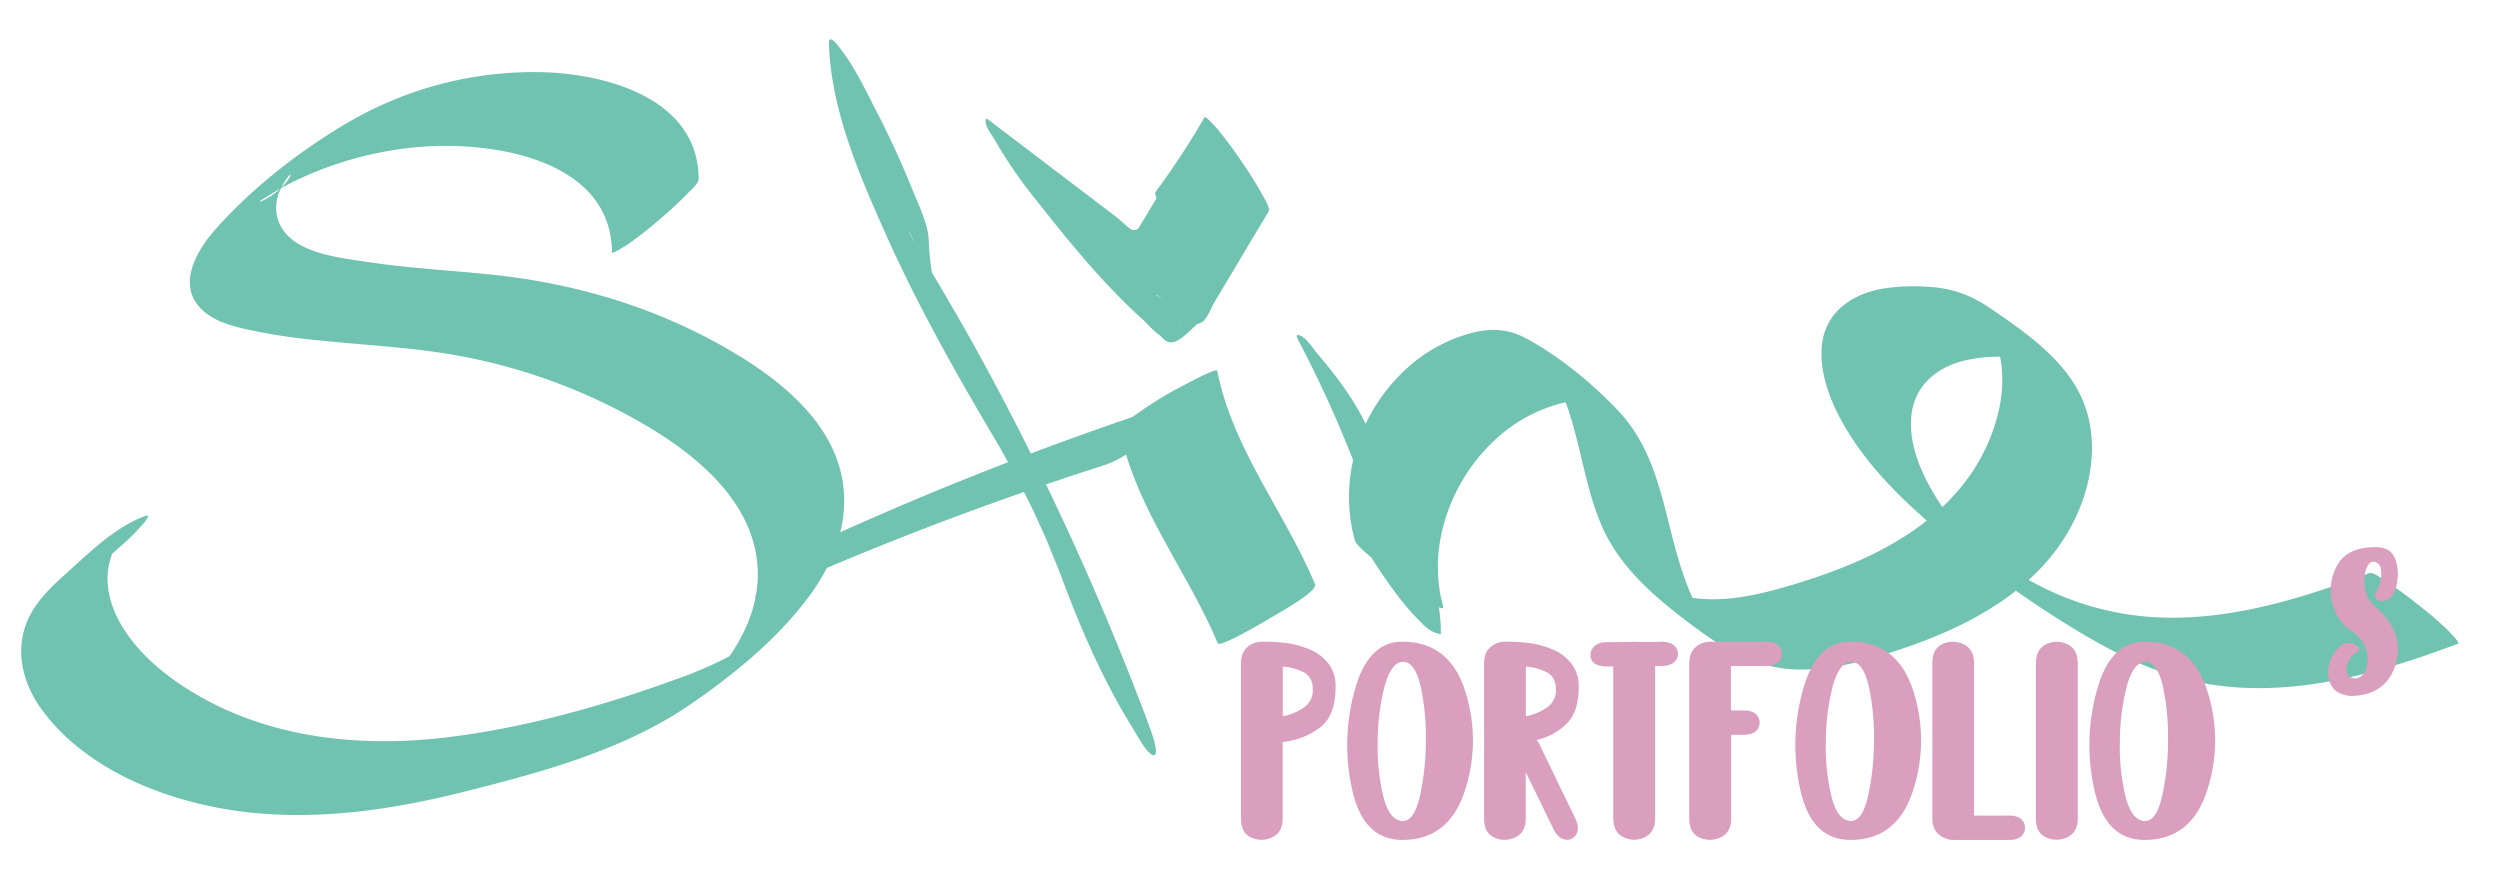 <svg id="Layer_1" data-name="Layer 1" xmlns="http://www.w3.org/2000/svg" width="310mm" height="110mm" viewBox="0 0 878.74 311.81"><defs><style>.cls-1{fill:#70c2b1;}.cls-2{fill:#da9ebe;}</style></defs><path class="cls-1" d="M245.58,62.81c-.2-28-32-36.75-54.63-37.43a129.48,129.48,0,0,0-70.44,18.75c-16.16,9.71-31.88,22.06-44.46,36.1-7.08,7.9-14.57,20.69-4.21,29.37,3.89,3.27,9,4.79,13.88,5.94a193.62,193.62,0,0,0,22.71,3.71c14,1.6,28.12,2.3,42.11,4.13a201.58,201.58,0,0,1,77,26.45c19.24,11.44,39.52,28.87,38.8,53.33-.34,11.83-5.63,21.92-12.51,31.21-1.15,1.55-3.46,3.26,2-1.68L262.6,227c1-.73.75-.56-.82.54-1.95,1.2-3.95,2.37-6,3.45a144,144,0,0,1-18.25,7.82c-25.69,9.31-52.93,17-80.08,20.32-28.68,3.53-59,.84-84.81-13C61.25,240,49.82,231.5,43,220.28c-3.27-5.38-5.45-11.61-5.17-18a24.15,24.15,0,0,1,1.75-8,38.67,38.67,0,0,1,1.73-3.47c5.77-11.05-31.22,20.86-18.85,16.3,2.7-1,5.56-3.39,7.77-5,4.09-3.08,8.08-6.4,11.86-9.84a76.3,76.3,0,0,0,8.5-8.46c.33-.4,2.66-3.26.54-2.48C41.23,184.92,32.65,193.05,25,200,19.17,205.23,12.55,211,9.52,218.47c-4.35,10.67-1.43,21.89,5.17,30.95,15,20.56,41.83,31.4,66.18,35.25,27.75,4.37,56,.28,83-6.55,26.85-6.79,55-14.39,78.18-30.12,15.42-10.47,31-23.17,42.2-38.21,7.36-9.88,12.54-21.59,12.47-34.1-.15-25.42-22.57-42.68-42.69-54-24.93-14.07-52.32-22.08-80.72-25.1-15-1.59-30-2.31-44.93-4.62-10.06-1.56-27-3.14-30.72-14.87a14.31,14.31,0,0,1,.89-10.4A24.2,24.2,0,0,1,100,63.94c4.31-7,2.14,2.61-9.47,7.42,4-1.66-1.62.86,2.07-1.47,1.44-.9,2.87-1.81,4.33-2.67,2.74-1.59,5.52-3.06,8.39-4.39a124.94,124.94,0,0,1,42.87-11.25c25-1.91,66.68,4.33,66.92,37.17,0,.8,6.33-3.37,5.38-2.72a132,132,0,0,0,11.14-8.73A138.88,138.88,0,0,0,242,67.68c1.13-1.18,3.56-3.12,3.55-4.87Z"/><path class="cls-1" d="M403.38,253.64a996.24,996.24,0,0,0-58.08-126.9c-4.83-8.87-9.86-17.63-15-26.33-2.05-3.49-4.13-7-6.18-10.44-.88-1.5-1.71-3-2.64-4.52,5.43,8.6.83,1.44-.26-.54-1.38-2.49-3.94-8.36,1.17,2.33-.53-1-1-2.06-1.57-3.09L324,90.58c-4.15-8.44,7.18,17,4,9q2.64,7,1.39,3.59c-.29-.8-.57-1.6-.84-2.41,2.83,5.49.26.57-.22-1.31-.22-.82-.42-1.64-.61-2.46.28,1.29.24,1-.13-.92a102.45,102.45,0,0,1-1.17-11.85c-.18-5.43-3.85-12.94-5.74-17.63-3.82-9.49-8.17-18.92-12.87-28-3.63-7-7.13-14.5-11.93-20.8-.73-.95-4.67-6.74-4.51-2.31.77,22.92,10.31,45.09,19.48,65.72,10.95,24.64,24,48,37.73,71.21l2.69,4.57q2.51,4.32-1.25-2.21c.62,1.08,1.23,2.16,1.84,3.24,2.13,3.78,4.2,7.6,6.28,11.41,3.45,6.32-4.29-8.28-1-1.89,1.14,2.21,2.28,4.41,3.41,6.62.84,1.66,1.66,3.33,2.5,5-6.52-12.86-2-4.09-.61-1.19q1.2,2.52,2.39,5.05c.52,1.12,1.05,2.24,1.57,3.37q-4.71-10.28-2.12-4.59c1.76,4,3.62,7.9,5.23,11.93l-2.29-5.38c.48,1.14,1,2.29,1.43,3.43q1.25,3,2.46,6c.81,2,1.6,4,2.4,6.06q1.8,4.65-.91-2.37c.44,1.16.88,2.32,1.31,3.48,6.58,17.54,14.36,35.16,24.3,51.08.88,1.42,5.61,10.31,7.59,9.37s-2.48-11.79-2.48-11.8Z"/><path class="cls-1" d="M418.51,139.82a1175.83,1175.83,0,0,0-123.67,47.49c-7.4,3.32-14.33,9.12-20.59,14.15A67,67,0,0,0,267,207.8c-.58.63-2.75,2.59-.71,2.43l3.87-.3c2.25-.17,6.53-3.47,8.11-4.49,4.3-2.77,8.51-5.81,12.53-9a76.06,76.06,0,0,0,9.07-7.83c.59-.63,2.76-2.59.71-2.43l-3.86.3-28.52,22.92a1140.47,1140.47,0,0,1,119.86-45.86c7.46-2.39,14.58-8.69,20.64-13.47a77,77,0,0,0,9.07-7.83c.32-.35,2.89-3.13.71-2.44Z"/><path class="cls-1" d="M462.23,205.38c-10.62-25.44-29-47.61-34.38-75.11-.26-1.3-16.9,7.87-18.15,8.63a139.32,139.32,0,0,0-11.8,7.82c-.94.71-4.55,2.88-4.29,4.24,5.42,27.5,23.77,49.67,34.39,75.11.73,1.76,16.78-7.8,18.15-8.63,1.76-1.08,17.16-9.46,16.08-12.06Z"/><path class="cls-1" d="M428.75,100.49a277.09,277.09,0,0,0,17.18-26.24c.66-1.13-1.92-5.24-2.13-5.63a128.24,128.24,0,0,0-7.5-12,139.24,139.24,0,0,0-8.46-11.35c-.37-.44-4.08-4.69-4.47-4l-15,25.22c-2.33,3.92-4.61,7.89-7,11.77-1.09,1.76-1.17,2.66-3,2.58-1.3,0-4.3-3.28-5.41-4.12L347.31,42c-.81-.62-.85-.12-.87.6-.07,2.07,2.2,4.8,3.18,6.5A156.66,156.66,0,0,0,362,67.51C374.8,83.79,387.7,100,403.28,113.74c2.06,1.83-.18-3.24.13-2.53a74.82,74.82,0,0,0-6-10.39c-4.38-6.74-8.94-14.15-15-19.52-11.29-10-20.24-21.36-28.91-32.41l14.7,25.53,47.16,35.89c2.59,2,4.76,5,7.53,2.62,1.64-1.39,2.9-4.87,4-6.73l3.51-5.88,15.53-26.07-22.56-33a280.31,280.31,0,0,1-17.19,26.23c-.72,1,2,5.46,2.14,5.64a131.46,131.46,0,0,0,7.49,12c.82,1.18,12.26,16.3,12.94,15.39Z"/><path class="cls-1" d="M500,219.31c2.09,2,3.66,3.1,6.44,3.62V222c0-13.32-5.21-25.77-10.22-37.89q-7.83-19-17.25-37.19c-4.16-8-9.9-15.53-15.74-22.39-1.65-1.94-4-5.83-6.44-6.67-1.83-.63-.49,1.67,0,2.54,5.95,11.47,11.46,23.17,16.34,35.14,2.33,5.71,4.64,11.47,6.45,17.37a77.09,77.09,0,0,1,2.19,8.84c.26,1.49.49,3,.63,4.48.06.58.6,5.94-1.34,4.11-5.75-5.4,1.51,6.53,2.08,7.39,4.93,7.47,10.34,15.38,16.9,21.54Z"/><path class="cls-1" d="M507.19,212.86c-5.56-20.31,2.38-42.84,17.23-57.22a53.72,53.72,0,0,1,26.63-14.41c3.81-.75,6.81-.32,10.55.32-19.71-3.37-26-23.69-18.59-14,.64.84,1.23,1.76,1.8,2.65a70.15,70.15,0,0,1,7.64,17.69c3.6,12,5.34,24.45,10.16,36,6.47,15.56,19.33,26.29,32.57,36.18,11.93,8.91,23.57,15.52,38.77,15.27,12.44-.21,24.72-3.9,36.4-7.92,24-8.27,48.11-21.71,59.3-45.68,5-10.65,7.14-22.85,4.55-34.44-4-17.69-19.64-28.67-33.86-38.42-7.25-5-13.62-7.54-22.38-8.05a71.2,71.2,0,0,0-16.18.62c-10.88,1.91-20.24,8.32-21.39,20s4.84,24,11.2,33.51c7.58,11.34,17.49,21,27.78,29.85a370.7,370.7,0,0,0,47.25,34.75c13.51,8.34,27.83,16,43.41,19.65,31.73,7.39,64.39-1.81,94.05-13,.8-.3-4.47-5.46-3.73-4.74a127.22,127.22,0,0,0-10.75-9.2A139.15,139.15,0,0,0,838.13,204c-1.2-.75-4-3.07-5.48-2.51-24.4,9.2-50.61,17.28-77,15.34A101.12,101.12,0,0,1,719,206.94a148.55,148.55,0,0,1-14.33-8c-1-.63-2-1.26-3-1.91.09.06-4.76-3.16-2.23-1.45-.88-.59-1.76-1.2-2.63-1.8s-1.75-1.22-2.61-1.84q2.57,1.86,0,0c3.51,2.71,1.15.89.4.3-3.42-2.68,1.09.84,1.6,1.37-.73-.75-1.62-1.4-2.39-2.11,2.12,2-1.64-1.64-1.63-1.63A82.94,82.94,0,0,1,682.56,178c-6.08-9.12-11.83-20.51-10.73-31.79,1-10.52,8.86-17.13,18.69-19.49a56.49,56.49,0,0,1,13.84-1.34,75.23,75.23,0,0,1,8.08.52c1.74.21,3.39.69,5.11,1q8.88,3.26-9.26-8Q693,104.49,697.9,111.05c5.26,10,7.15,20,5.08,31.25a64.86,64.86,0,0,1-14,29.26c-15.09,18.31-38.26,27.92-60.46,34.44-11,3.24-23,5.92-34.49,4a38.11,38.11,0,0,1-7.41-1.93c-12.33-4.69,22.07,21.65,14,11.56A54.68,54.68,0,0,1,593,205.55c-8.2-20.92-8.11-44.31-24.44-61.43-9.11-9.55-20.35-18.82-32-25.11-6.07-3.28-11.91-3.75-18.61-2.16a54.7,54.7,0,0,0-25.92,15c-15,15.2-21.49,37.33-15.82,58,.53,2,5.32,5.59,6.48,6.63,3.82,3.4,7.86,6.66,12,9.69a77.56,77.56,0,0,0,10,6.67c.88.45,3,1.92,2.53,0Z"/><path class="cls-2" d="M835,213.39q10.26,8.82,7.11,19.89t-15.81,11.37q-5.4-.6-7-4a10.1,10.1,0,0,1-.51-7.41,12.23,12.23,0,0,1,4-6.36,4.36,4.36,0,0,1,3.63-.84,4,4,0,0,1,2.61,1.53q.72,1.11-1.08,2a6.15,6.15,0,0,0-2.34,2.67,6.6,6.6,0,0,0-.81,3.84q.21,1.89,2.55,2.37,2.76.18,4.11-2.79a10.28,10.28,0,0,0,.3-7,12.2,12.2,0,0,0-5.43-7,16,16,0,0,1-6.69-10.47,17.56,17.56,0,0,1,2.13-12.87q3.54-6,13.26-6,5,0,6.6,3.57a14.2,14.2,0,0,1,1.08,7.53,13.56,13.56,0,0,1-1.74,5.82,4.68,4.68,0,0,1-3.15,2,2.91,2.91,0,0,1-2.61-.81,1.93,1.93,0,0,1,0-2.49,10.77,10.77,0,0,0,1.5-3.75,10.21,10.21,0,0,0,.12-4.38,2.77,2.77,0,0,0-2.34-2.37q-2-.06-2.91,2.91a13.79,13.79,0,0,0-.21,6.75A10.2,10.2,0,0,0,835,213.39Z"/><path class="cls-2" d="M443.61,225.55a62.35,62.35,0,0,1,9.08.56,31.69,31.69,0,0,1,7.64,2.16,16.38,16.38,0,0,1,6.48,4.8,12.9,12.9,0,0,1,2.64,8.48q0,10.47-6,14.56a26.59,26.59,0,0,1-12.6,4.72v26.88q0,4.88-3.64,6.6a8.53,8.53,0,0,1-7.32.12q-3.68-1.6-3.68-6.72v-54.4c0-2.62.75-4.56,2.24-5.84A7.64,7.64,0,0,1,443.61,225.55Zm7.28,26.24a20.48,20.48,0,0,0,7.28-3,7.31,7.31,0,0,0,3.28-6.56q0-4.25-3.2-5.92a18.71,18.71,0,0,0-7.36-2Z"/><path class="cls-2" d="M492.89,225.55q16.64,0,22.12,17.4a56.35,56.35,0,0,1-.08,34.84q-5.56,17.43-22,17.44-13.68,0-17.6-17.44a71.73,71.73,0,0,1,.76-34.84Q480.73,225.55,492.89,225.55Zm.32,63q3.84,0,5.84-8.52a90,90,0,0,0,2.12-19.44,82.85,82.85,0,0,0-1.84-19.44q-2-8.52-6.12-8.52t-6.52,8.52a80.13,80.13,0,0,0-2.44,19.44,74.73,74.73,0,0,0,2,19.44Q488.41,288.59,493.21,288.59Z"/><path class="cls-2" d="M554.89,241.55q0,9-4.52,13.12a22.1,22.1,0,0,1-10.28,5.44,9.51,9.51,0,0,1,1,1.44c.32.74,1.09,2.36,2.32,4.84s2.56,5.26,4,8.36l4.08,8.32q1.85,3.75,2.32,4.8,1.51,3.44.2,5.48a3.67,3.67,0,0,1-3.68,1.8c-1.57-.16-3-1.34-4.2-3.52-.32-.75-.93-2-1.84-3.76q-2.48-5.13-8-16.48v16.32q0,4.88-3.64,6.6a8.53,8.53,0,0,1-7.32.12q-3.68-1.6-3.68-6.72v-54.4c0-2.62.75-4.56,2.24-5.84a7.64,7.64,0,0,1,5.12-1.92,62.35,62.35,0,0,1,9.08.56,31.69,31.69,0,0,1,7.64,2.16,16.38,16.38,0,0,1,6.48,4.8A12.9,12.9,0,0,1,554.89,241.55Zm-18.56,10.24a20.48,20.48,0,0,0,7.28-3,7.31,7.31,0,0,0,3.28-6.56q0-4.25-3.2-5.92a18.71,18.71,0,0,0-7.36-2Z"/><path class="cls-2" d="M584.17,225.55c2.51.1,4.19.84,5,2.2a3.68,3.68,0,0,1,0,4.12c-.83,1.38-2.49,2.13-5,2.24h-2.4v53.36q0,5.11-3.68,6.84a8.41,8.41,0,0,1-7.36,0c-2.45-1.12-3.68-3.42-3.68-6.88V234.19l-.08.08h-2.48c-2.61-.11-4.27-.84-5-2.2a3.92,3.92,0,0,1,.28-4.12q1.32-2.08,4.6-2.24h.4q2.72,0,8.4-.08a12,12,0,0,1,2.08,0H583A9.7,9.7,0,0,1,584.17,225.55Z"/><path class="cls-2" d="M620.65,225.55q3.84,0,5.08,2.16a4,4,0,0,1,0,4.28q-1.28,2.12-5,2.12H608.41v15.6h4.4q3.84,0,5.08,2.16a4,4,0,0,1,0,4.28q-1.27,2.12-5,2.12h-4.4v29.44q0,4.88-3.68,6.6a8.62,8.62,0,0,1-7.36.12q-3.68-1.6-3.68-6.72v-54.4c0-2.62.75-4.56,2.24-5.84a7.64,7.64,0,0,1,5.12-1.92h19.6Z"/><path class="cls-2" d="M650.41,225.55q16.64,0,22.12,17.4a56.43,56.43,0,0,1-.08,34.84q-5.57,17.43-22,17.44-13.68,0-17.6-17.44a71.61,71.61,0,0,1,.76-34.84Q638.25,225.55,650.41,225.55Zm.32,63q3.84,0,5.84-8.52a90,90,0,0,0,2.12-19.44,83.39,83.39,0,0,0-1.84-19.44q-2-8.52-6.12-8.52t-6.52,8.52a80.13,80.13,0,0,0-2.44,19.44,74.73,74.73,0,0,0,2,19.44Q645.93,288.59,650.73,288.59Z"/><path class="cls-2" d="M706.17,286.67c2.51,0,4.17.7,5,2.12a4,4,0,0,1,0,4.28c-.83,1.44-2.49,2.16-5,2.16H686.65a7.8,7.8,0,0,1-5.16-1.92q-2.28-1.92-2.28-5.84v-54.4q0-5.13,3.68-6.72a8.46,8.46,0,0,1,7.32.12q3.64,1.71,3.64,6.6v53.6h12.32Z"/><path class="cls-2" d="M715.61,233.31c0-3.47,1.22-5.76,3.68-6.88a8.38,8.38,0,0,1,7.36,0q3.68,1.71,3.68,6.84v54.4q0,4.88-3.68,6.6a8.62,8.62,0,0,1-7.36.12c-2.46-1.07-3.68-3.31-3.68-6.72v-54.4Z"/><path class="cls-2" d="M753.77,225.55q16.63,0,22.12,17.4a56.43,56.43,0,0,1-.08,34.84q-5.56,17.43-22,17.44-13.68,0-17.6-17.44a71.61,71.61,0,0,1,.76-34.84Q741.61,225.55,753.77,225.55Zm.32,63q3.84,0,5.84-8.52a90,90,0,0,0,2.12-19.44,83.39,83.39,0,0,0-1.84-19.44q-2-8.52-6.12-8.52t-6.52,8.52a79.64,79.64,0,0,0-2.44,19.44,74.73,74.73,0,0,0,2,19.44Q749.29,288.59,754.09,288.59Z"/><path class="cls-1" d="M555.53,138.33c2.13,0-.62-2-1-2.32a74.53,74.53,0,0,0-10.07-6.5c-4.45-2.55-9-5-13.65-7.16-2.5-1.15-5.87-3.33-8.65-3.33-2.13,0,.63,2,1,2.31a74.89,74.89,0,0,0,10.07,6.51c4.46,2.55,9,5,13.65,7.16,2.5,1.15,5.87,3.33,8.65,3.33Z"/><path class="cls-1" d="M539.05,133.85c6.43,0,6.44-10,0-10s-6.45,10,0,10Z"/><path class="cls-1" d="M540.2,135.72c6.44,0,6.45-10,0-10s-6.44,10,0,10Z"/><path class="cls-1" d="M402,100.05a5.08,5.08,0,0,1-2.3,1.57l1.84,1a23.47,23.47,0,0,1-.73-4.07c-.1-1.14-1.67-2.18-2.56-1.06-.09.12-.46.42-.51.55l-.1,0,.86.28c.12-.15-.38-1.19-.44-1.31a6.19,6.19,0,0,0-1.41-1.81c-1-.94-2.36-1.65-2.93-3-.7-1.6-3.12-.43-2.74,1.16a28,28,0,0,0,7.1,12.9,1.51,1.51,0,0,0,2.36-.31,18.51,18.51,0,0,0,1.78-7l-2.56,1.06c.48.49.14,1.41,0,2a14.09,14.09,0,0,0-.59,3.08,9.2,9.2,0,0,0,2.08,6.07,1.52,1.52,0,0,0,2.12,0,1.54,1.54,0,0,0,0-2.13,6.09,6.09,0,0,1-1-5.35c.51-2,1.09-4.14-.53-5.78a1.52,1.52,0,0,0-2.56,1.06,14.38,14.38,0,0,1-1.38,5.46l2.36-.3a25.06,25.06,0,0,1-6.33-11.58l-2.74,1.16c.83,1.91,2.78,2.62,4,4.18.72.94.49,2.18,1.7,2.82s2.73-.14,3.55-1.18l-2.56-1.06a27.61,27.61,0,0,0,.84,4.86,1.51,1.51,0,0,0,1.84,1.05,8,8,0,0,0,3.64-2.34c1.26-1.45-.85-3.58-2.13-2.12Z"/><path class="cls-1" d="M420.73,109.58a72.54,72.54,0,0,1-5.45,5.36,14.12,14.12,0,0,1-2.78,2.16c-1.2.61-1.68-.37-2.4-1.23q-5.1-6.14-9.73-12.66c-1.11-1.56-3.71-.06-2.59,1.51q2.73,3.86,5.62,7.57c1,1.25,2,2.48,2.94,3.71a27.17,27.17,0,0,0,2.87,3.37c2.38,2.13,5.1.31,7.09-1.37a69.56,69.56,0,0,0,6.55-6.3c1.3-1.42-.81-3.55-2.12-2.12Z"/><path class="cls-1" d="M403,101.38a5.44,5.44,0,0,0-.17,2.16,1.52,1.52,0,0,0,2.25,1.3,7.67,7.67,0,0,0,2.26-1.94,1.55,1.55,0,0,0,0-2.12,1.51,1.51,0,0,0-2.12,0,10.24,10.24,0,0,0-2.32,4.31l2.74-.36a1.82,1.82,0,0,1-.18-.79,1.52,1.52,0,0,0-2.26-1.3c-2,1.23-2.08,3.86-1,5.73.53.9,1.27,1.64,1.85,2.49s1,1.56,1.46,2.35a10.75,10.75,0,0,0,3.88,4.2,6.56,6.56,0,0,0,9.3-4.59,1.57,1.57,0,0,0-1.05-1.85,5.5,5.5,0,0,0-6.51,2.4,1.5,1.5,0,0,0,2.35,1.82,5.51,5.51,0,0,0,1.64-4.2,1.56,1.56,0,0,0-1.1-1.45,6.62,6.62,0,0,0-6.53,1.94l2.36,1.82a13.06,13.06,0,0,0,1.56-4.27,1.55,1.55,0,0,0-1.05-1.84,4.25,4.25,0,0,0-3.37.24l2,.54a2.77,2.77,0,0,1-.24-1.25,3.2,3.2,0,0,0-.77-1.84,2.37,2.37,0,0,0-3.47-.27,1.5,1.5,0,0,0,2.12,2.12c-.14.15-.73.06-.85.2a4,4,0,0,0,0,.53,4.15,4.15,0,0,0,.58,2,1.54,1.54,0,0,0,2.05.53,1.31,1.31,0,0,1,1.06.06l-1-1.84a10.64,10.64,0,0,1-1.26,3.54c-.83,1.44,1.19,3.12,2.35,1.82a3.61,3.61,0,0,1,3.61-1.17L412.1,111a2.57,2.57,0,0,1-.76,2.08l2.36,1.81a2.5,2.5,0,0,1,3.13-1L415.78,112a3.59,3.59,0,0,1-2.68,3,3.06,3.06,0,0,1-1.87,0,4.61,4.61,0,0,1-1.83-1.37,50.08,50.08,0,0,1-2.89-4.42,17,17,0,0,1-1.91-2.63,1.58,1.58,0,0,1-.16-1,.45.45,0,0,1,.23-.35l-2.26-1.29a5.31,5.31,0,0,0,.59,2.31,1.51,1.51,0,0,0,2.74-.36,7,7,0,0,1,1.55-3l-2.12-2.12a5.52,5.52,0,0,1-1.65,1.47l2.26,1.29a3.28,3.28,0,0,1,.06-1.36,1.5,1.5,0,0,0-2.89-.8Z"/><path class="cls-1" d="M410.83,107.31l-.38,1.35L413,108a34.86,34.86,0,0,0-7.17-4.38,1.51,1.51,0,0,0-2.05,2c1.25,2.23,2.44,5.45,5.18,6.16a7.81,7.81,0,0,0,3.5-.11,7.16,7.16,0,0,1,3.37-.27,1.5,1.5,0,0,0,1.15-2.74,5.21,5.21,0,0,0-6.21.56,5.7,5.7,0,0,0-1.7,3.22.75.75,0,0,1-.18.31c.28.12.36.13.24,0a6.31,6.31,0,0,1-.68-.79c-.46-.55-.91-1.09-1.35-1.65a83.75,83.75,0,0,1-9.49-14.9c-.87-1.72-3.46-.2-2.59,1.52a87.59,87.59,0,0,0,10,15.5c.82,1,1.7,2.5,2.92,3.08a2.92,2.92,0,0,0,3.7-1.43c.57-1,.48-2.31,1.56-2.92a2.17,2.17,0,0,1,2.31.08l1.15-2.74c-2.17-.63-4.07.41-6.21.43a2.33,2.33,0,0,1-2.12-1.45c-.67-1.1-1.28-2.25-1.92-3.38l-2.05,2a32.23,32.23,0,0,1,6.56,3.91,1.51,1.51,0,0,0,2.5-.66l.39-1.35a1.51,1.51,0,0,0-2.9-.8Z"/><path class="cls-1" d="M420.28,110.34l-7.4,4.88a7.05,7.05,0,0,1-1.56,1c-.55.16-1.19-.4-1.65-.7a20.47,20.47,0,0,1-2.83-2.26,28.19,28.19,0,0,1-4.46-5.57q-1-1.58-1.8-3.24c-.53-1.06-1.39-2.42-1.15-3.65.35-1.88-2.54-2.69-2.9-.79-.56,3,1.4,6.07,2.87,8.56a31.29,31.29,0,0,0,5.59,7.06c2,1.81,5,4.7,7.83,3.19,1.51-.81,2.92-1.91,4.35-2.85l4.62-3c1.61-1.06.11-3.66-1.51-2.59Z"/></svg>

